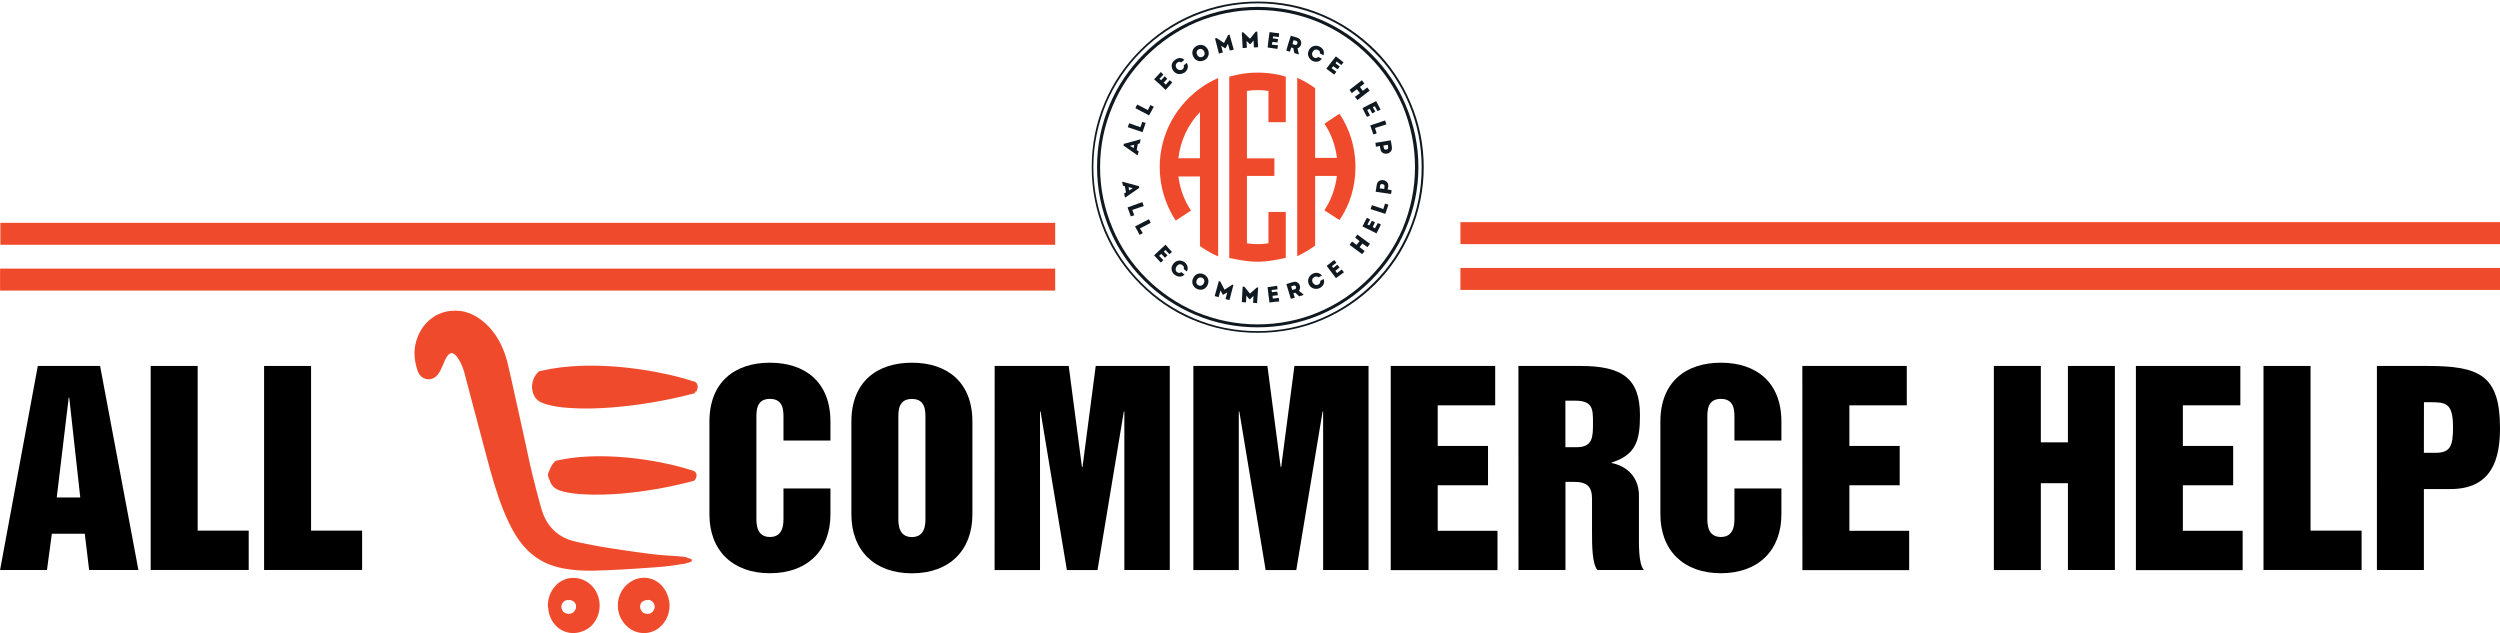 <?xml version="1.0" encoding="utf-8"?>
<!-- Generator: Adobe Illustrator 25.2.0, SVG Export Plug-In . SVG Version: 6.00 Build 0)  -->
<svg version="1.1" id="Layer_1" xmlns="http://www.w3.org/2000/svg" xmlns:xlink="http://www.w3.org/1999/xlink" x="0px" y="0px"
	 viewBox="0 0 3379.5 855.8" style="enable-background:new 0 0 3379.5 855.8;" xml:space="preserve">
<style type="text/css">
	.st0{fill:#EF4A2C;}
	.st1{fill:#101820;}
	.st2{fill-rule:evenodd;clip-rule:evenodd;fill:#101820;}
</style>
<g id="Cart">
	<g>
		<g>
			<path class="st0" d="M935,759.1c-3.6,0.9-7.1,2.2-10.7,2.5c-11.6,1.2-23.1,2.5-34.7,2.9c-27.4,0.9-54.9,1.8-82.3,1.8
				c-19-0.1-38-1.3-56.5-7.4c-22.4-7.5-38.6-23.6-50.3-46.2c-12.4-24-20.4-50.2-27.4-76.7c-11.7-44.2-22.5-88.7-33.7-133.1
				c-2.4-9.4-5.9-18.1-11.3-25.9c-11.1-15.9-27.4-14.8-36.4,2.7c-1.6,3.1-2.9,6.5-4.3,9.8c-1.1,2.6-2.2,5.2-3.5,7.6
				c-3.1,5.4-6.5,5.3-8.3-0.8c-1.9-6.3-3.4-13.3-3.1-19.9c1-21.1,13.6-38.5,31.8-43.4c16.8-4.5,31.8,0.8,45,13.2
				c14.3,13.5,22.3,31.3,27,51.1c10.2,42.6,19.7,85.4,30,127.9c5.2,21.4,11,42.6,17.5,63.5c8.6,28.1,27,43.9,52.3,49.1
				c15.8,3.3,31.7,5.7,47.6,7.6c20.7,2.6,41.5,4.7,62.2,6.5c12.6,1,25.2,0.7,37.8,1.4c3.8,0.2,7.6,2,11.5,3.1
				C935.1,757.3,935,758.2,935,759.1z"/>
			<path class="st0" d="M935,759.1c-3,0.9-6,2.1-9.1,2.8c-1.6,0.3-3.2,0.5-4.7,0.8l-4.7,0.7c-6.3,0.9-12.6,1.8-19,2.5
				c-3.2,0.3-6.4,0.6-9.6,0.8l-9.5,0.7l-19,1.3c-12.7,0.9-25.4,1.5-38.2,2.1c-6.4,0.3-12.7,0.5-19.2,0.6c-6.5,0.1-13,0-19.5-0.4
				c-6.5-0.4-13.1-1.2-19.7-2.4c-3.3-0.6-6.5-1.3-9.8-2.2c-1.6-0.4-3.2-0.9-4.8-1.4c-1.6-0.6-3.3-1.1-4.9-1.7
				c-12.9-4.8-24.5-13.1-33.6-23.1c-4.6-5-8.6-10.4-12.1-16c-0.9-1.4-1.8-2.8-2.6-4.2c-0.8-1.4-1.6-2.9-2.4-4.3l-2.2-4.3l-2.2-4.3
				c-5.6-11.5-10.3-23.4-14.4-35.3c-4.1-11.9-7.7-24-11-35.9l-9.6-35.8c-6.4-23.9-12.7-47.8-19-71.7l-4.7-17.9l-1.2-4.5
				c-0.4-1.5-0.7-2.7-1.1-4c-0.8-2.6-1.7-5.2-2.7-7.6c-1-2.5-2.2-4.8-3.5-7c-0.7-1.1-1.3-2.2-2.1-3.3l-0.5-0.8l-0.5-0.7
				c-0.3-0.5-0.7-0.8-1-1.3c-0.7-0.8-1.4-1.5-2-2c-0.7-0.6-1.3-1-1.9-1.3c-1.2-0.7-2.1-0.8-2.8-0.7c-0.7,0-1.4,0.3-2.5,1
				c-1.1,0.7-2.3,2-3.5,3.7c-1.2,1.7-2.1,3.6-3.2,6.1l-1.8,4.2l-1.9,4.3c-0.6,1.5-1.4,3.2-2.4,5.1c-0.5,0.9-1.1,2-2,3.2l-0.6,0.9
				c-0.2,0.3-0.5,0.7-0.8,1c-0.5,0.6-1.3,1.4-2.1,2.1c-0.5,0.4-1,0.8-1.6,1.2c-0.2,0.2-0.6,0.4-1,0.6c-0.4,0.2-0.7,0.4-1.1,0.6
				c-0.7,0.3-1.8,0.7-2.8,1c-1,0.3-2.3,0.4-3.5,0.4c-1.2,0-2.5-0.2-3.8-0.5c-0.7-0.2-1.2-0.4-1.7-0.6c-0.5-0.2-1-0.5-1.6-0.7
				c-1.8-1-3.2-2.2-4-3.2c-0.2-0.3-0.5-0.5-0.7-0.8L567,506c-0.3-0.4-0.7-1-0.9-1.3c-0.4-0.8-0.9-1.6-1.1-2.3l-0.4-1
				c-0.1-0.3-0.2-0.6-0.3-0.9l-0.3-0.9l-0.2-0.6c-1.9-6.4-3.5-13.4-3.5-21.5l0-1.5l0.1-1.4l0.2-2.8c0.2-1.8,0.5-3.7,0.8-5.5
				c0.8-3.6,1.7-7.3,3.2-10.8c1.3-3.5,3.1-7,5.1-10.3c1.1-1.6,2.1-3.3,3.4-4.8c0.6-0.8,1.2-1.5,1.9-2.3l2-2.2
				c0.7-0.7,1.4-1.4,2.2-2.1c0.8-0.7,1.5-1.4,2.3-2c1.6-1.2,3.2-2.5,4.9-3.6c3.4-2.3,7.2-4,11.1-5.4l3-0.9c1-0.3,1.9-0.5,2.9-0.7
				l1.4-0.3l1.5-0.2c1-0.2,2-0.3,3-0.4c4-0.5,8.2-0.5,12.3,0c4.1,0.4,8.1,1.4,11.9,2.8c3.8,1.4,7.4,3.1,10.7,5.1
				c3.3,2,6.4,4.2,9.2,6.6c0.7,0.6,1.4,1.2,2.1,1.8c0.7,0.6,1.3,1.2,2,1.8c1.3,1.3,2.6,2.5,3.8,3.8l1.8,2l1.7,2.1
				c1.2,1.4,2.2,2.8,3.3,4.2c2,2.9,4,5.8,5.7,8.8c1.8,3,3.3,6.1,4.7,9.2c1.4,3.1,2.7,6.3,3.8,9.4c1.1,3.2,2.1,6.4,3,9.5
				c0.4,1.6,0.9,3.2,1.2,4.8l0.6,2.4l0.5,2.3l4.1,18.1l8,36.1l8,36.1l7.8,36.2c2.7,11.9,5.5,23.8,8.6,35.7
				c1.5,5.9,3.1,11.9,4.7,17.8l2.5,8.9c0.2,0.8,0.4,1.4,0.6,2.1l0.6,2c0.4,1.4,0.9,2.7,1.4,4c2,5.3,4.5,10.3,7.7,14.8
				c3.2,4.5,7,8.6,11.4,12c4.4,3.4,9.3,6.2,14.7,8.3c1.3,0.6,2.7,1,4.1,1.4c1.4,0.5,2.8,0.8,4.2,1.2c1.4,0.4,3,0.7,4.5,1.1l4.6,1
				c12.2,2.7,24.7,4.9,37.1,6.9c12.5,2,25,3.8,37.6,5.6c6.3,0.9,12.6,1.7,18.9,2.5c3.1,0.4,6.3,0.8,9.4,1.1c3.1,0.3,6.3,0.6,9.4,0.8
				l19,1.3l4.8,0.4l2.4,0.2c0.8,0.1,1.6,0.2,2.4,0.4c3.2,0.8,6,2.2,9,3.2l0.1,0l0,0.1L935,759.1z M935,759.1l0-2.8l0.1,0.1
				c-3.1-0.7-6.1-1.8-9.2-2.3c-0.8-0.1-1.5-0.2-2.3-0.2l-2.4,0l-4.8,0c-6.3,0.1-12.7,0.3-19.1,0.4c-3.2,0-6.4,0-9.6-0.1
				c-3.2-0.1-6.4-0.3-9.6-0.4c-6.4-0.3-12.7-0.7-19.1-1.1c-12.7-0.8-25.4-1.8-38.1-3c-12.7-1.2-25.5-2.7-38.2-4.7l-4.8-0.8
				c-1.6-0.3-3.1-0.5-4.8-0.9c-1.7-0.4-3.4-0.7-5-1.1c-1.7-0.5-3.3-0.9-5-1.5c-6.6-2.2-12.9-5.3-18.7-9.3c-5.8-4-10.8-8.9-15.1-14.4
				c-4.2-5.5-7.6-11.4-10.3-17.6c-0.7-1.5-1.4-3.1-1.9-4.7l-0.9-2.4c-0.3-0.8-0.6-1.6-0.8-2.3l-2.9-8.9c-1.9-5.9-3.7-11.9-5.5-17.8
				c-3.6-11.9-7-23.9-10.1-35.9l-9.1-35.9l-8.9-35.9l-8.9-36l-4.4-18l-0.6-2.2l-0.5-2.1c-0.3-1.4-0.8-2.8-1.2-4.1
				c-0.8-2.7-1.7-5.4-2.7-8.1c-4-10.5-9.4-20.2-16.8-27.9c-0.9-1-1.9-1.9-2.8-2.8c-0.5-0.5-1-0.9-1.5-1.3c-0.5-0.4-1-0.9-1.5-1.3
				c-2-1.7-4.1-3.1-6.2-4.3c-2.1-1.3-4.3-2.2-6.4-3c-2.2-0.7-4.4-1.3-6.6-1.5c-2.2-0.2-4.5-0.2-6.7,0.1c-0.6,0-1.1,0.2-1.7,0.3
				l-0.9,0.1l-0.9,0.2c-0.6,0.1-1.2,0.2-1.7,0.4l-1.6,0.5c-2,0.7-4,1.6-5.9,2.9c-1,0.5-1.8,1.3-2.7,2c-0.4,0.3-0.8,0.8-1.3,1.1
				c-0.4,0.4-0.8,0.7-1.2,1.2l-1.2,1.2c-0.4,0.4-0.7,0.9-1.1,1.3c-0.8,0.9-1.3,1.9-2,2.8c-1.2,2-2.3,4.1-3.1,6.4
				c-0.9,2.2-1.5,4.6-2,7c-0.2,1.2-0.4,2.4-0.5,3.6l-0.2,1.8l-0.1,0.9l0,0.8c-0.1,4.3,1,9.5,2.5,14.9l0.1,0.5l0.1,0.2
				c0,0,0,0.1,0,0.2c0,0,0,0,0,0c0,0.1,0-0.1-0.1-0.2c0,0-0.1-0.3-0.2-0.4l-0.4-0.5c-0.4-0.4-1.1-1.1-2.2-1.7
				c-0.3-0.2-0.7-0.4-1-0.5c-0.3-0.1-0.7-0.2-1.1-0.4c-0.9-0.3-1.8-0.3-2.6-0.4c-0.9,0-1.8,0.2-2.4,0.3c-0.7,0.1-1.3,0.4-1.7,0.6
				c-0.2,0.1-0.4,0.2-0.6,0.3c-0.2,0.1-0.4,0.2-0.5,0.3c-0.2,0.1-0.4,0.3-0.6,0.5c-0.2,0.1-0.4,0.4-0.4,0.4c0,0-0.1,0.1-0.1,0.1
				c0,0,0,0,0-0.1c0.1-0.1,0.2-0.4,0.5-0.8c0.4-0.8,1-1.9,1.5-3.3l1.8-4.2l1.8-4.3c1.3-3.1,3.2-6.8,5.5-10.2
				c2.4-3.4,5.5-6.8,9.6-9.6c2.1-1.4,4.4-2.6,7-3.5c2.6-0.9,5.4-1.4,8.2-1.5c5.7-0.2,11.2,1.5,15.4,3.9c2.1,1.2,4,2.6,5.8,4.1
				c1.7,1.5,3.2,3,4.5,4.6c0.6,0.8,1.3,1.6,1.9,2.4l0.9,1.2l0.8,1.1c1,1.5,2,3.1,2.9,4.6c1.8,3.1,3.3,6.4,4.7,9.6
				c1.3,3.3,2.5,6.6,3.4,9.9c0.5,1.6,0.9,3.4,1.3,4.9l1.1,4.5l4.4,18c5.8,24,11.7,47.9,17.4,71.9l8.6,36c2.9,11.9,5.9,23.7,9.5,35.3
				c3.6,11.6,7.5,22.9,12.3,33.9l1.8,4.1l1.9,4c0.6,1.3,1.3,2.6,2,3.9c0.7,1.3,1.4,2.5,2.1,3.8c2.9,5,6.1,9.8,9.8,14.2
				c3.7,4.4,7.8,8.4,12.3,11.8c4.5,3.5,9.5,6.4,14.7,8.7c1.3,0.6,2.7,1.1,4,1.6c1.4,0.5,2.8,1,4.2,1.5c2.8,0.9,5.7,1.7,8.7,2.5
				c5.9,1.4,11.9,2.4,18,3.2c12.2,1.5,24.8,1.7,37.5,2.1c12.7,0.3,25.4,0.4,38.1,0.6l19.1,0.1c6.4,0,12.7,0.1,19,0
				c6.3-0.1,12.7-0.5,19-0.8l4.8-0.3c1.6-0.1,3.2-0.2,4.7-0.3C928.8,760.6,931.9,759.7,935,759.1z"/>
		</g>
		<g>
			<path class="st0" d="M905.2,818.8c-0.5,10.3-4.3,18.2-11.2,24c-12.2,10.3-30,8.3-39.8-4.2c-10-12.7-9.3-30.6,1.6-42.1
				c16.6-17.7,43.9-8.3,48.8,16.8C905,815.1,905.1,817.1,905.2,818.8z M875.2,829.9c8,0,14.1-6.6,14-15.2
				c-0.1-8.3-6.6-15.4-14.1-15.3c-7.3,0.1-14.4,7.8-14.3,15.5C860.9,823.1,867.4,829.9,875.2,829.9z"/>
			<g>
				<path class="st0" d="M905.2,818.8c-0.2,3.9-0.7,7.8-1.9,11.6c-1.2,3.8-2.9,7.5-5.4,10.9c-1.2,1.7-2.6,3.3-4.1,4.8
					c-1.5,1.5-3.2,2.9-5.1,4.2c-3.7,2.5-8.2,4.3-12.9,5.1c-4.8,0.8-9.9,0.5-14.9-1c-4.9-1.5-9.7-4.2-13.5-7.9
					c-0.5-0.5-1-0.9-1.5-1.4l-1.3-1.5l-1.3-1.5l-1.1-1.6l-1.1-1.6l-1-1.7l-1-1.7l-0.8-1.8c-2.1-4.9-3.2-10.2-3.1-15.6
					c0-5.4,1.2-10.7,3.4-15.6c2.2-4.9,5.5-9.3,9.4-12.7c3.9-3.4,8.5-6.1,13.5-7.5c2.5-0.8,5.1-1.2,7.6-1.3c2.5-0.1,5,0.1,7.4,0.5
					c4.8,0.9,9.2,2.9,12.8,5.5c3.7,2.6,6.6,5.8,8.9,9.3c1.1,1.8,2.2,3.5,3,5.4c0.2,0.5,0.4,0.9,0.6,1.4l0.6,1.4l0.5,1.4
					c0.2,0.5,0.3,0.9,0.5,1.4c0.6,1.9,1,3.8,1.3,5.8C905.1,814.9,905.1,816.9,905.2,818.8z M905.2,818.8c-0.1-7.8-3.7-15.6-9.4-20.5
					c-1.4-1.2-3-2.2-4.6-3.1c-1.6-0.9-3.3-1.4-5-1.9c-3.4-0.8-6.8-0.8-9.9,0c-0.8,0.2-1.5,0.5-2.2,0.7c-0.7,0.3-1.4,0.6-2,0.9
					c-1.3,0.7-2.5,1.5-3.5,2.4c-0.6,0.4-1,0.9-1.5,1.4c-0.5,0.5-0.9,1-1.4,1.6c-0.9,1-1.7,2.2-2.4,3.4c-2.8,4.6-4,9.5-4.1,14.4
					c-0.1,4.9,1.1,10,3.8,14.7c1.2,2.3,2.9,4.4,5,6.3c2.1,1.8,4.8,3.4,7.9,4.2c3.1,0.9,6.5,1,9.9,0.3c3.4-0.7,6.8-2.3,9.8-4.6
					c3-2.3,5.4-5.4,7-9C904.2,826.7,905,822.7,905.2,818.8z"/>
				<path class="st0" d="M875.2,829.9c1.9,0,3.8-0.5,5.4-1.6c1.6-1,2.8-2.5,3.6-4.1c0.7-1.6,0.9-3.4,0.7-5.1
					c-0.2-1.6-0.8-3.2-1.7-4.4c-1.7-2.4-4.2-3.5-5.8-3.7c-0.8-0.1-1.5-0.1-1.9,0.1c-0.4,0.1-0.4,0.3-0.3,0.3c0.3,0,0.2-0.2-0.3-0.2
					c-0.5-0.1-1.3,0-2.2,0.2c-1.8,0.5-4.3,1.4-5.9,3.4c-0.8,1.2-1.4,2.7-1.5,4.4c-0.1,1.7,0.1,3.4,0.9,5.1c0.8,1.6,2,3.1,3.6,4.1
					C871.4,829.3,873.3,829.9,875.2,829.9z M875.2,829.9c-3.8,0-7.7-1.1-11.4-3.5c-1.8-1.2-3.6-2.7-5.2-4.6
					c-1.6-1.9-2.9-4.2-3.8-6.9c-0.9-2.9-1.1-6-0.6-9c0.4-3,1.5-5.9,3.2-8.6c1.7-2.6,3.9-5,6.9-6.8c2.9-1.8,6.6-3.1,10.7-3.2
					c3.9-0.1,7.7,1.1,10.8,2.9c3.1,1.8,5.5,4.3,7.2,7c3.4,5.5,3.9,12,2.3,17.3c-0.8,2.6-2,4.9-3.5,6.9c-1.5,2-3.2,3.6-5,4.9
					C883,828.9,879,829.9,875.2,829.9z"/>
			</g>
		</g>
		<g>
			<path class="st0" d="M740.5,818.4c0.4-10.5,4.4-18.4,11.4-24.3c11.6-9.9,28.7-8.4,39,3.2c11.4,12.8,10,34.4-2.8,45.1
				c-16.2,13.5-38.5,6.9-45.5-13.5C741.5,825.6,741.2,821.9,740.5,818.4z M768.8,829.9c7.7,0,14.3-7,14.3-15.2c0-8-7-15.4-14.4-15.4
				c-7.6,0.1-14.1,7.2-14.2,15.4C754.5,823,760.9,829.8,768.8,829.9z"/>
			<g>
				<path class="st0" d="M740.5,818.4c0.2-3.9,0.7-7.8,1.9-11.6c1.1-3.8,2.9-7.5,5.3-10.9c1.2-1.7,2.5-3.3,4-4.9
					c0.7-0.8,1.6-1.5,2.4-2.2c0.8-0.8,1.7-1.4,2.7-2c3.7-2.5,8.1-4.4,12.9-5.2c4.8-0.8,9.9-0.5,14.8,0.9c4.9,1.4,9.6,4,13.6,7.5
					c4,3.5,7.2,8.1,9.3,13c2.1,4.9,3.2,10.2,3.2,15.5c0,5.3-1,10.6-3.1,15.5c-2.1,4.9-5.2,9.5-9.3,13.1c-1,0.9-2.1,1.7-3.2,2.5
					c-0.5,0.4-1.1,0.7-1.7,1l-1.7,0.9l-1.7,0.9l-1.8,0.7l-1.8,0.7l-0.9,0.3l-0.9,0.3c-4.9,1.5-10.1,1.7-14.9,1
					c-4.8-0.8-9.2-2.6-13-5.2c-3.8-2.5-6.7-5.8-9.1-9.2l-0.9-1.3l-0.7-1.4l-0.7-1.3l-0.4-0.7l-0.3-0.7c-0.4-0.9-0.8-1.9-1.2-2.8
					l-0.9-2.9C741.3,826.2,741.3,822.2,740.5,818.4z M740.5,818.4c0.8,3.8,1.1,7.8,2.9,11.3c0.4,0.9,0.8,1.7,1.3,2.6
					c0.5,0.8,1.1,1.6,1.6,2.4l0.4,0.6l0.5,0.5l1,1.1l1,1l1.1,0.9c2.8,2.4,6.2,4.1,9.6,4.8c3.4,0.7,6.8,0.5,9.8-0.3
					c3-0.9,5.7-2.3,7.9-4.2l0.4-0.3l0.4-0.4l0.8-0.8c0.3-0.2,0.5-0.5,0.8-0.7l0.7-0.8c0.2-0.3,0.5-0.6,0.7-0.8
					c0.2-0.3,0.5-0.5,0.6-0.8c0.3-0.6,0.7-1,1-1.6c2.5-4.2,3.6-9.3,3.7-14.5c0-2.6-0.3-5.1-0.9-7.5c-0.6-2.4-1.5-4.7-2.8-7
					c-1.4-2.3-3.1-4.4-5.3-6.3c-2.2-1.8-4.9-3.3-8-4.2c-3.1-0.9-6.5-1-9.9-0.3c-3.4,0.8-6.8,2.4-9.7,4.8c-2.9,2.4-5.3,5.5-6.9,9
					C741.5,810.6,740.7,814.5,740.5,818.4z"/>
				<path class="st0" d="M768.8,829.9c1.9,0,3.8-0.6,5.4-1.6c1.6-1,2.8-2.5,3.6-4.1c0.8-1.6,1.1-3.4,0.9-5.1
					c-0.1-1.7-0.7-3.2-1.6-4.3c-1.7-2.2-4.1-3.2-5.9-3.6c-0.9-0.2-1.7-0.2-2.1-0.1c-0.4,0.1-0.5,0.3-0.3,0.3c0,0-0.1-0.1-0.5-0.2
					c-0.4-0.1-1-0.2-1.9,0c-1.7,0.3-4.1,1.3-5.8,3.7c-0.8,1.2-1.5,2.7-1.7,4.3c-0.2,1.6,0.1,3.4,0.8,5.1c0.8,1.6,2,3.1,3.6,4.1
					C765,829.3,766.9,829.8,768.8,829.9z M768.8,829.9c-3.8,0-7.7-1.1-11.4-3.5c-1.8-1.2-3.6-2.8-5.2-4.7c-1.5-2-2.8-4.3-3.6-7
					c-1.6-5.3-1.1-11.9,2.4-17.4c1.7-2.7,4.1-5.2,7.2-7c3.1-1.8,6.8-2.9,10.6-2.9c4.1,0,7.8,1.2,10.8,3c3,1.8,5.3,4.2,7,6.9
					c3.4,5.3,4.2,11.8,2.5,17.4c-0.8,2.7-2.2,5-3.7,7c-1.6,1.9-3.4,3.5-5.2,4.7C776.6,828.7,772.7,829.9,768.8,829.9z"/>
			</g>
		</g>
	</g>
	<g>
		<path class="st0" d="M938.4,636.9c0,0-115.3-19.9-194.1-2.8c0,0-6.8,6.5-1.5,14c5.3,7.5,64.8,16.6,194.8,0
			C937.6,648.1,944.3,642.1,938.4,636.9z"/>
		<path class="st0" d="M939.5,638.2c-0.4-0.8-1.3-1.3-2.1-1.3c-15-0.2-29.9-0.5-44.8-0.6c-15.3-0.1-30.5-0.1-45.7,0.3
			c-7.6,0.3-15.1,0.4-22.7,0.9l-5.7,0.3l-2.8,0.1l-2.8,0.2c-3.7,0.3-7.5,0.6-11.2,0.9c-3.7,0.3-7.4,0.8-11.2,1.2l-2.8,0.3
			c-0.9,0.1-1.9,0.2-2.8,0.3l-5.5,0.8l-5.5,0.8l-2.8,0.4l-2.7,0.6c-3.6,0.8-7.2,1.5-10.9,2.2l4.7-2.7l0.2-0.3l0,0c0,0,0,0-0.1,0.1
			c0,0.1-0.1,0.2-0.1,0.2c0,0.1,0,0,0.1-0.3c0.1-0.3,0.1-0.9,0-1.4c0-0.1,0-0.2-0.1-0.3c0-0.1-0.1-0.2-0.1-0.3
			c0-0.1-0.1-0.2-0.1-0.2c0,0,0,0,0,0l0,0l-0.2-0.3c-0.1-0.2-0.3-0.4-0.5-0.6c-0.1-0.1-0.2-0.2-0.3-0.3l-0.1-0.1c0,0,0,0,0,0
			c0,0-0.1-0.1-0.1-0.1c0,0-0.1-0.1-0.1-0.1c0,0-0.1-0.1-0.1,0c0.1,0,0.1,0.1,0.2,0.1l0.1,0.1c0,0,0.1,0.1,0.2,0.1
			c0.3,0.1,0.5,0.2,0.8,0.4l1,0.4c0.4,0.1,0.8,0.3,1.2,0.4c0.8,0.3,1.7,0.5,2.5,0.7c3.5,0.9,7.4,1.6,11.3,2.1
			c3.9,0.6,7.9,1.1,11.9,1.4c16,1.5,32.3,2,48.7,2.2c16.4,0.2,32.8,0.1,49.3-0.1c16.5-0.2,33.1-0.4,49.7-0.5l0.3,0l-0.1,0
			c-0.3,0-0.6,0.1-0.8,0.3c0,0,0,0,0,0l0.1-0.1l0.2-0.2c0.2-0.2,0.3-0.3,0.5-0.5c0.3-0.3,0.6-0.7,0.9-1c0.5-0.7,1-1.6,1.3-2.4
			c0.3-0.9,0.3-1.9,0-2.9C940,639.1,939.7,638.7,939.5,638.2C939.5,638.2,939.5,638.2,939.5,638.2z M938.2,636.8
			c0.3,0.1,0.5,0.2,0.8,0.4c0.3,0.2,0.6,0.5,0.8,0.7c0.3,0.4,0.7,0.8,1,1.3c0.6,1,0.9,2.3,0.8,3.6c-0.1,1.3-0.4,2.5-0.9,3.6
			c-0.2,0.6-0.5,1.1-0.8,1.6c-0.1,0.3-0.3,0.5-0.5,0.7l-0.3,0.4l-0.1,0.2c0,0,0,0-0.1,0.1c-0.3,0.3-0.7,0.4-1,0.5l0.2,0
			c-16.2,4.4-32.6,8-49.1,10.9c-8.2,1.4-16.5,2.7-24.8,3.8c-8.3,1.1-16.6,1.9-25,2.7c-16.7,1.3-33.5,1.9-50.5,0.9
			c-4.3-0.2-8.5-0.6-12.9-1.1c-4.3-0.6-8.7-1.2-13.2-2.3c-1.2-0.3-2.3-0.6-3.5-1c-0.6-0.2-1.2-0.4-1.8-0.6l-1.9-0.7
			c-0.6-0.2-1.4-0.6-2.1-0.9c-0.2-0.1-0.3-0.1-0.5-0.3l-0.6-0.3l-1.2-0.7c-0.2-0.1-0.5-0.3-0.7-0.5l-0.8-0.6l-0.8-0.6l-0.2-0.2
			l-0.3-0.3l-0.6-0.6c-0.4-0.4-0.7-0.8-1-1.2c-0.2-0.2-0.4-0.5-0.5-0.6l-0.2-0.4c-0.3-0.5-0.6-1-0.9-1.5c-0.6-0.9-1.1-2.2-1.5-3.4
			c-0.2-0.6-0.4-1.3-0.6-2c-0.2-0.7-0.4-1.3-0.5-2.1c-0.5-2.9-0.4-5.9,0.1-8.6c0.5-2.7,1.4-5,2.5-7c0.5-1,1.1-1.9,1.7-2.8
			c0.3-0.4,0.6-0.9,1-1.3l0.5-0.6l0.3-0.4l0.2-0.2l0.3-0.3l1.5-1.6c0.4-0.4,0.8-0.6,1.3-0.7l1.9-0.4c3.9-0.7,7.9-1.5,11.8-2.2
			l2.9-0.5l2.9-0.4l5.9-0.7l5.9-0.7c2-0.2,3.9-0.3,5.9-0.4c3.9-0.2,7.8-0.5,11.7-0.6c15.6-0.4,31.2,0.2,46.7,1.6
			c15.5,1.5,30.8,3.7,46,6.7c3.8,0.8,7.6,1.5,11.4,2.4l5.7,1.3c1.9,0.4,3.8,0.9,5.7,1.4C923.6,632.2,930.9,634.3,938.2,636.8z"/>
	</g>
	<g>
		<path class="st0" d="M939.9,516.3c0,0-122.5-23.9-206.4-3.3c0,0-7.3,7.8-1.6,16.8s68.9,19.9,207.1,0
			C939,529.7,946.1,522.5,939.9,516.3z"/>
		<path class="st0" d="M939.9,516.3c-17.4-0.8-34.7-1.5-51.9-1.9c-17.2-0.5-34.4-0.6-51.5-0.4c-17.1,0.3-34.1,1-51,2.6
			c-8.4,0.8-16.8,1.8-25.1,3.1c-8.3,1.3-16.5,3-24.6,4.9l5-3l0.2-0.2l0,0c0,0,0,0,0,0.1c0,0.1-0.1,0.1-0.1,0.2
			c-0.1,0.2-0.2,0.3-0.3,0.5c-0.2,0.3-0.2,0.5-0.2,0.6c0,0,0,0,0,0c0,0,0,0,0-0.1c0,0,0,0,0-0.1c0,0,0-0.1,0-0.1c0,0,0,0,0,0
			c0,0,0,0,0,0c0,0,0,0,0,0c0,0,0.1,0.1,0.1,0.3c0,0,0,0.1,0,0.1c0,0,0,0,0,0l-0.1-0.1l-0.1-0.2c-0.1-0.1-0.2-0.2-0.3-0.4l-0.2-0.3
			c-0.1-0.1-0.1-0.1-0.2-0.2l-0.3-0.2c-0.3-0.2-0.2-0.1-0.1-0.1l0.3,0.2l0.4,0.2c1.3,0.6,3.1,1.3,5.1,1.9c3.9,1.1,8.3,2,12.7,2.7
			c4.4,0.7,8.9,1.3,13.4,1.8c18.1,1.8,36.7,2.4,55.3,2.4c18.6,0.1,37.3-0.2,56-0.8l56.4-1.7l-0.9,3c-0.2-0.2-0.4-0.7-0.4-1.3
			c0-0.7,0.3-1.1,0.5-1.3l0.1-0.1l0.1-0.1l0.3-0.3c0.2-0.2,0.4-0.4,0.6-0.6c0.4-0.4,0.7-0.8,1-1.3c0.6-0.9,1.1-1.9,1.4-3
			c0.3-1.1,0.3-2.3,0-3.4c-0.1-0.3-0.1-0.6-0.3-0.9l-0.4-0.8C940.6,517.3,940.2,516.8,939.9,516.3z M939.9,516.3
			c0.9,0.8,1.9,1.7,2.4,2.9c0.6,1.2,0.9,2.7,0.8,4.1c-0.1,1.5-0.5,2.9-1,4.2c-0.3,0.7-0.6,1.3-0.9,1.9c-0.2,0.3-0.4,0.6-0.5,0.9
			l-0.3,0.4l-0.2,0.2l-0.1,0.1c0.2-0.2,0.5-0.6,0.4-1.2c0-0.6-0.3-1.1-0.5-1.2l-0.9,3c-18.4,4.9-37,8.9-55.7,12.1
			c-18.7,3.2-37.5,5.6-56.5,7.1c-4.7,0.3-9.5,0.6-14.2,0.9c-4.8,0.2-9.5,0.4-14.3,0.5c-9.6,0.1-19.2,0-28.8-0.7
			c-4.8-0.3-9.7-0.8-14.6-1.5c-4.9-0.7-9.9-1.6-15-3c-2.6-0.8-5.3-1.6-8.3-3l-1.2-0.6l-1.3-0.7c-0.9-0.6-1.8-1.2-3-2.3l-0.4-0.4
			c-0.2-0.1-0.3-0.3-0.5-0.5l-0.5-0.5c-0.2-0.2-0.3-0.4-0.5-0.6c-0.2-0.2-0.4-0.5-0.6-0.7l-0.3-0.4l-0.1-0.2l-0.1-0.1l-0.4-0.8
			c-0.6-1-1.1-2-1.6-3.2c-0.2-0.6-0.5-1.2-0.7-1.8c-0.2-0.6-0.4-1.3-0.5-1.9c-0.2-0.7-0.3-1.3-0.4-2c-0.1-0.7-0.2-1.4-0.3-2.1
			c-0.1-0.7-0.1-1.4-0.1-2.1c0-0.7,0-1.4,0-2.1c0.1-1.3,0.3-2.7,0.6-3.9c0.5-2.5,1.4-4.8,2.4-6.8c0.5-1,1.1-1.9,1.7-2.9
			c0.3-0.5,0.6-0.9,1-1.4l0.5-0.7l0.3-0.4l0.2-0.2l0.3-0.3l2.1-2.3l3-0.7c17.7-4.2,35.4-6.1,53.1-6.8l6.6-0.2c2.2,0,4.4,0,6.6,0
			c2.2,0,4.4,0,6.6,0c2.2,0,4.4,0.1,6.6,0.1c4.4,0.1,8.8,0.3,13.1,0.6c2.2,0.1,4.4,0.3,6.6,0.4c2.2,0.2,4.4,0.3,6.5,0.5
			c17.4,1.6,34.8,4,51.9,7.3c4.3,0.8,8.6,1.7,12.9,2.7l6.4,1.4l6.4,1.6C923,511.1,931.5,513.4,939.9,516.3z"/>
	</g>
</g>
<g>
	<path d="M51.1,494.7h84.2l51.8,275.8h-66.6l-5.9-49H70.1l-6.6,49H0.1L51.1,494.7z M76.7,672.5h31.8l-14.9-135h-0.7L76.7,672.5z"/>
	<path d="M203.7,494.7h63.5v222.6h69v53.2H203.7V494.7z"/>
	<path d="M357,494.7h63.5v222.6h69v53.2H357V494.7z"/>
	<path d="M959,570c0-53.8,34.5-79.7,81.8-79.7s81.8,25.9,81.8,79.7v25.5h-63.5v-31.1c0-9.3,0-25.2-18.3-25.2s-18.3,15.9-18.3,25.2
		v136.3c0,7.2,0,25.2,18.3,25.2c18.3,0,18.3-18,18.3-25.2v-40.4h63.5v34.9c0,49-31.4,79.7-81.8,79.7S959,744.3,959,695.3L959,570
		L959,570z"/>
	<path d="M1150.9,570c0-53.8,34.5-79.7,81.8-79.7c47.3,0,81.8,25.9,81.8,79.7v125.3c0,49-31.4,79.7-81.8,79.7s-81.8-30.7-81.8-79.7
		L1150.9,570L1150.9,570z M1214.4,700.8c0,7.2,0,25.2,18.3,25.2c18.3,0,18.3-18,18.3-25.2V564.5c0-9.3,0-25.2-18.3-25.2
		c-18.3,0-18.3,15.9-18.3,25.2V700.8z"/>
	<path d="M1344.6,494.7h100.1l17.9,136.7h0.7l17.9-136.7h100.1v275.8h-61.4V556.2h-0.7l-35.6,214.4h-41.4l-35.6-214.4h-0.7v214.4
		h-61.4L1344.6,494.7L1344.6,494.7z"/>
	<path d="M1613.2,494.7h100.1l17.9,136.7h0.7l17.9-136.7H1850v275.8h-61.4V556.2h-0.7l-35.6,214.4h-41.4l-35.6-214.4h-0.7v214.4
		h-61.4L1613.2,494.7L1613.2,494.7z"/>
	<path d="M1880,494.7h141.2v53.2h-77.7v54.9h68v53.2h-68v61.5h80.8v53.2H1880L1880,494.7L1880,494.7z"/>
	<path d="M2052.6,494.7h83.9c56.6,0,80.4,16.9,80.4,66.6c0,32.5-4.5,53.5-38.3,63.9v0.7c22.4,4.5,36.9,20.7,36.9,43.8v48.7
		c0,18.3-0.7,43.2,6.6,52.1h-62.8c-7.2-9-7.2-33.8-7.2-52.1v-44.2c0-15.9-6.2-22.8-24.2-22.8h-11.7v119.1h-63.5L2052.6,494.7
		L2052.6,494.7z M2116.1,604.5h15.5c21.8,0,21.8-14.5,21.8-32.5c0-19.3,0-30.4-24.9-30.4h-12.4V604.5z"/>
	<path d="M2244.5,570c0-53.8,34.5-79.7,81.8-79.7s81.8,25.9,81.8,79.7v25.5h-63.5v-31.1c0-9.3,0-25.2-18.3-25.2
		c-18.3,0-18.3,15.9-18.3,25.2v136.3c0,7.2,0,25.2,18.3,25.2c18.3,0,18.3-18,18.3-25.2v-40.4h63.5v34.9c0,49-31.4,79.7-81.8,79.7
		c-50.4,0-81.8-30.7-81.8-79.7V570z"/>
	<path d="M2436.4,494.7h141.2v53.2H2500v54.9h68v53.2h-68v61.5h80.8v53.2h-144.3L2436.4,494.7L2436.4,494.7z"/>
	<path d="M2695.3,494.7h63.5v103.2h36.6V494.7h63.5v275.8h-63.5V653.2h-36.6v117.4h-63.5V494.7z"/>
	<path d="M2887.3,494.7h141.2v53.2h-77.7v54.9h68v53.2h-68v61.5h80.8v53.2h-144.3L2887.3,494.7L2887.3,494.7z"/>
	<path d="M3059.9,494.7h63.5v222.6h69v53.2h-132.6V494.7z"/>
	<path d="M3213.1,494.7h68c69.7,0,98.4,11.7,98.4,83.9c0,40.4-10,82.5-67,82.5h-35.9v109.4h-63.5L3213.1,494.7L3213.1,494.7z
		 M3276.6,612.1h15.9c20.4,0,23.5-10,23.5-34.9c0-33.5-10.7-33.5-32.1-33.5h-7.2L3276.6,612.1L3276.6,612.1z"/>
</g>
<g id="Ecom_Logo">
	<path class="st0" d="M1832.3,225.6c0-0.8,0-1.9,0-3v-0.4c-0.8-24.6-7.9-48-21.6-68.5l-20.4,13.6c9.5,13.6,14.8,29.5,17,46.1h-29.5
		v-94.2c-7.6-5.7-15.9-10.2-24.2-14v113.4v127.8c8.3-4.2,16.6-8.7,24.2-14.4v-94.2h29.5c-2.3,16.6-7.6,32.5-17,46.5l20.4,13.2
		C1825.1,276.7,1832.3,251.7,1832.3,225.6z M1700.3,353.8c9.4,0,19.3-1.5,29.1-3.4l8.7-1.9v-62h-23.4v42.4c-9.8,1.5-19.6,1.5-29.1,0
		v-91.1h37.1v-23.8h-37.1v-91.1c9.5-1.5,19.3-1.5,29.1,0v42.3h23.4v-61.6l-8.7-2.3c-19.3-4.2-39.3-4.2-58.2,0l-9.5,2.3v245.1
		l9.5,1.9C1680.3,352.3,1690.1,353.8,1700.3,353.8z M1622.1,151.5v62.4H1593C1595.6,190.4,1605.8,168.5,1622.1,151.5z M1610,284.6
		c-9.4-14-15.1-29.9-17-46.1h29.1v94.2c7.6,5.3,15.9,10.2,24.6,14V105.4c-4.9,2.3-9.5,4.5-14,7.2l-4.9,3
		c-37.4,24.6-60.1,65.4-60.1,110.4c0,25.7,7.6,50.7,21.6,72.2L1610,284.6z"/>
	<path class="st1" d="M1533.2,195.7l-0.8,4.5l-4.9-3L1533.2,195.7z M1540.8,193.8l1.1-5.3h-0.8l-21.9,6l-0.4,2.3l18.5,12.9h0.8
		l1.1-5.3l-2.6-1.5l1.5-8.3L1540.8,193.8z"/>
	<path class="st1" d="M1526.4,166.6c-0.8,1.9-1.1,3.4-1.9,5.3l20,6.8c1.5-4.1,2.6-8.3,4.2-12.5c-1.5-0.4-2.6-0.8-4.5-1.5l-2.6,7.2
		C1533.2,168.9,1536.6,170.4,1526.4,166.6z"/>
	<path class="st1" d="M1537.4,141.3c-0.8,1.5-1.9,3-2.6,4.9l18.5,9.8c2.3-3.8,4.2-7.9,6.4-11.7c-1.9-0.8-3.1-1.5-4.6-2.3l-3.4,6.8
		C1543.8,144.7,1546.8,146.2,1537.4,141.3z"/>
	<path class="st1" d="M1569.2,97.4c-3.4,3.8-5.7,6.1-9.1,9.8c5.3,4.5,10.6,9.4,15.5,14.4c3.4-3.8,6-6.4,9.1-10.2
		c-1.1-0.8-2.3-1.9-3.4-3c-2.3,2.3-3.4,3.8-5.3,6c-1.1-1.1-1.9-1.9-3-2.6l4.9-5.3c-1.1-1.1-2.3-2.3-3.4-3.4l-4.9,5.3l-2.3-1.9
		c2.3-2.3,3.4-3.4,5.3-5.7C1571.4,99.7,1570.3,98.5,1569.2,97.4z"/>
	<path class="st1" d="M1586.2,95.9c4.5,5.7,10.9,4.9,15.5,1.9c3.4-3,5.7-7.6,2.6-12.8c-1.5,1.1-2.6,2.3-4.2,3.4
		c0.8,1.9,0,4.2-1.5,5.3c-2.6,1.9-6,1.1-7.9-1.1c-1.9-3-1.9-6,0.8-7.9c1.5-1.5,3.4-1.5,5.3-0.4c1.5-1.1,3-2.3,4.2-3.4
		c-3.8-3.8-9.1-2.7-12.5,0C1583.9,83.8,1582,90.2,1586.2,95.9z"/>
	<path class="st1" d="M1618.3,74c-3.4-6.8,6-11.3,9.4-4.5C1631.2,76.2,1621.7,80.8,1618.3,74z M1632.7,66.8
		c-6.8-12.9-26.1-3.4-19.6,9.8C1619.8,89.5,1639.1,80,1632.7,66.8z"/>
	<path class="st1" d="M1654.6,58.1l-10.2-6.8l-1.9,0.8l5.3,20.4c1.9-0.8,3.4-1.1,5.3-1.5l-2.3-9.1l5.3,3.4l0.8-0.4l3-5.7l2.6,9.1
		c1.5-0.4,3.4-0.8,5.3-1.1l-5.7-20.4l-1.9,0.4L1654.6,58.1z"/>
	<path class="st1" d="M1689.7,52.4l-9.1-8.7h-1.9l1.1,21.2c1.9,0,3.8,0,5.7-0.4l-0.4-9.1l4.5,4.2h0.8l4.2-4.9l0.4,9.5
		c1.9,0,3.8-0.4,5.7-0.4l-1.1-21.2l-2.3,0.4L1689.7,52.4z"/>
	<path class="st1" d="M1729.1,44.9c-4.9-0.4-8.3-0.8-12.9-1.5c-1.1,7.2-1.9,14-2.6,20.8c4.9,0.8,8.3,1.1,13.2,1.9
		c0.4-1.5,0.4-3.4,0.8-4.9c-3.4-0.4-4.9-0.4-8.3-0.8c0.4-1.5,0.4-2.7,0.8-3.8l6.8,0.8c0.4-1.5,0.4-3,0.8-4.5l-7.2-1.1l0.4-2.6
		c3,0.4,4.5,0.4,7.9,0.8C1728.7,48.3,1729.1,46.8,1729.1,44.9z"/>
	<path class="st1" d="M1750.6,60.7l-3.4-1.1c0.4-1.9,0.8-3.4,1.5-5.3c1.1,0.4,2.3,0.8,3.8,1.1C1755.2,56.6,1753.7,61.5,1750.6,60.7z
		 M1754,65.3c6-1.9,7.6-11.7-0.4-14.4c-3-0.8-5.7-1.9-8.7-2.6c-2.3,6.8-4.2,13.6-6.1,20c1.5,0.8,3.4,1.1,4.9,1.5l1.9-5.7l2.6,0.8
		l1.5,6.8l6,1.9v-0.8L1754,65.3z"/>
	<path class="st1" d="M1769.5,67.5c-3.4,6.4,0,12.1,4.6,14.8c4.2,1.9,9.4,1.9,12.8-3c-1.5-0.8-3-1.5-4.9-2.3
		c-1.5,1.5-3.4,1.9-5.7,0.8c-2.6-1.5-3.4-4.9-1.9-7.6c1.5-3,4.5-4.2,7.2-2.6c2.3,0.8,3,2.6,2.6,4.5c1.9,1.1,3.4,1.9,4.9,2.6
		c1.9-5.3-1.1-9.8-5.3-11.7C1779.3,60.7,1772.9,61.5,1769.5,67.5h0.4H1769.5z"/>
	<path class="st1" d="M1816,84.2c-3.8-3-6.4-5.3-10.2-8c-4.2,5.3-8.7,11-12.9,16.6c3.8,3,6.8,5.3,10.6,8c1.1-1.1,1.9-2.3,3-3.8
		c-2.6-1.9-4.2-3-6.4-4.9c0.8-0.8,1.5-1.9,2.3-2.6l5.7,4.2c1.1-1.1,1.9-2.6,3-3.8l-5.7-4.2l1.5-2.6c2.6,1.9,3.8,3,6.4,4.9
		c0.8-1.5,1.9-2.6,3-3.8H1816z"/>
	<path class="st1" d="M1851.6,122.4c-1.1-1.5-2.3-2.6-3.4-4.2l-6,4.6l-3.8-5.3l6-4.5c-1.1-1.5-2.3-3-3.4-4.5l-16.6,12.9
		c0.8,1.5,1.9,3,3,4.5l6.8-5.3l4.2,5.3l-6.8,4.9c1.1,1.5,2.3,3,3.4,4.5L1851.6,122.4z"/>
	<path class="st1" d="M1866.3,148.1c-2.3-4.1-3.8-7.2-6-11.4c-6,3-12.5,6.1-18.5,9.5c1.9,4.1,3.8,7.6,6,11.7
		c1.5-0.4,2.7-1.1,4.2-1.9c-1.5-3-2.3-4.5-3.8-7.2c1.1-0.8,2.3-1.1,3.4-1.9l3.4,6.4c1.5-0.8,2.6-1.5,4.2-2.3l-3.4-6l2.6-1.5
		c1.5,2.6,2.3,4.1,3.8,6.8C1863.7,149.6,1864.8,148.9,1866.3,148.1z"/>
	<path class="st1" d="M1874.2,168.1c-0.8-1.9-1.1-3.4-1.9-5.3l-20,6.8c1.5,3.8,2.6,7.9,4.2,12.1c1.9-0.4,3-0.8,4.5-1.5l-2.3-7.2
		C1867.4,170.4,1863.7,171.5,1874.2,168.1z"/>
	<path class="st1" d="M1870.8,200.6l-0.8-3.8c1.9-0.4,4.2-0.8,6.1-1.1c0,1.1,0.4,2.6,0.4,3.8
		C1877.3,202.6,1871.2,203.3,1870.8,200.6z M1859.9,198.4l5.3-1.1l0.8,4.2c1.5,9.8,17,7.6,15.5-2.7c-0.4-3-0.8-6-1.5-9.1
		c-6.8,1.1-13.6,2.3-20.8,3.4C1859.5,194.6,1859.9,196.5,1859.9,198.4z"/>
	<path class="st1" d="M1526.4,257.4l-0.8-4.5l5.7,1.5L1526.4,257.4z M1519.6,261.5l1.1,5.3h0.8L1540,254l-0.4-2.3l-21.9-6l-0.8,0.4
		l1.1,4.9l2.6,0.8l1.5,8.3L1519.6,261.5z"/>
	<path class="st1" d="M1546.1,278.5c-0.8-1.9-1.1-3.4-1.9-5.3l-20,7.2c1.5,3.8,3,8.3,4.5,12.1c1.5-0.4,2.6-0.8,4.6-1.5l-2.7-7.2
		C1539.3,280.8,1535.5,282,1546.1,278.5z"/>
	<path class="st1" d="M1555.5,301.2c-0.8-1.9-1.5-3.4-2.3-4.9l-18.9,9.8c2.3,3.8,4.2,7.5,6,11.3c1.9-0.8,3-1.1,4.5-2.3l-3.8-6.4
		C1549.1,304.7,1546.1,306.2,1555.5,301.2z"/>
	<path class="st1" d="M1584.3,340.6c-3.4-3.8-5.7-6-8.7-9.8c-5.3,4.9-10.6,9.4-15.5,14.4c3,3.4,5.7,6,9.1,9.8
		c1.1-1.1,2.3-2.3,3.4-3.4c-2.3-2.3-3.4-3.4-5.7-5.7c1.1-1.1,1.9-1.9,3-2.7l4.9,5.3c1.1-1.1,2.3-2.3,3.4-3.4l-4.9-4.9l2.3-2.3
		c1.9,2.3,3,3.4,5.3,5.7C1582,342.5,1583.1,341.7,1584.3,340.6z"/>
	<path class="st1" d="M1586.2,356.5c-4.6,5.7-2.3,12.1,1.9,15.1c3.8,2.6,8.7,3.8,13.2-0.4c-1.5-1.1-3-2.3-4.5-3.4
		c-1.5,1.5-3.8,1.5-5.7,0c-2.6-1.9-2.3-5.3-0.4-8c1.9-2.6,4.9-3.4,7.6-1.5c1.9,1.5,2.6,3.4,1.9,5.3c1.5,1.2,2.6,2.3,4.2,3.4
		c2.6-4.9,0.4-9.8-3-12.5C1597.1,351.5,1590.7,350.8,1586.2,356.5z"/>
	<path class="st1" d="M1617.9,378.4c3.4-6.8,12.8-2.3,9.4,4.5C1624,389.7,1614.5,385.2,1617.9,378.4z M1632.3,385.6
		c6.4-13.2-12.8-22.7-19.3-9.8C1606.6,389,1625.9,398.4,1632.3,385.6z"/>
	<path class="st1" d="M1655.3,391.6l-5.7-11l-1.9-0.8l-5.7,20.4c1.9,0.4,3.8,1.1,5.3,1.5l2.6-9.1l3,5.7h0.8l5.3-3l-2.3,9.1
		c1.9,0.4,3.4,0.8,5.3,1.2l5.3-20.4l-1.5-0.4L1655.3,391.6z"/>
	<path class="st1" d="M1689.7,396.9l-7.6-9.4h-2.3l-1.1,20.8c1.9,0.4,3.8,0.4,5.7,0.4l0.4-9.1l4.2,4.9h0.8l4.6-4.5l-0.4,9.5
		c1.9,0,3.8,0,5.3,0.4l1.5-21.2h-1.9L1689.7,396.9z"/>
	<path class="st1" d="M1726.4,386.3c-4.9,0.8-7.9,1.1-12.9,1.9c0.8,6.8,1.5,13.6,2.6,20.8c4.6-0.8,8.3-1.1,13.2-1.5
		c-0.4-1.9-0.4-3.4-0.8-4.9c-3,0.4-4.9,0.8-7.9,1.1c0-1.5-0.4-2.6-0.4-3.8l7.2-0.8c-0.4-1.9-0.4-3.4-0.8-4.9l-7.2,0.8l-0.4-3
		c3.4-0.4,4.9-0.4,7.9-0.8C1726.8,389.7,1726.8,387.9,1726.4,386.3z"/>
	<path class="st1" d="M1750.6,390.9l-3.8,1.1c-0.4-1.5-0.8-3.4-1.5-4.9c1.1-0.4,2.6-0.8,3.8-1.1
		C1752.1,385.2,1753.3,390.1,1750.6,390.9z M1755.9,393.1c4.2-5.3-0.4-14.4-8.3-11.7c-2.6,0.8-5.7,1.5-8.7,2.6
		c1.9,6.8,4.2,13.2,6.1,20c1.9-0.4,3.4-1.1,5.3-1.5l-1.9-6l2.6-0.8l5.3,4.9l5.7-1.9V398L1755.9,393.1z"/>
	<path class="st1" d="M1769.5,384.8c3.4,6,9.8,6.8,14.8,4.5c3.8-2.3,7.2-6.4,4.9-12.1c-1.5,0.8-3,1.5-4.5,2.6
		c0.4,2.3-0.8,3.8-2.6,4.9c-3,1.5-6,0-7.6-2.7c-1.5-3-0.8-6,2.3-7.5c1.9-1.1,3.8-1.1,5.3,0.4c1.9-0.8,3-1.5,4.9-2.3
		c-3.4-4.5-8.7-4.5-12.5-2.6C1769.5,372.7,1766.5,378.4,1769.5,384.8z"/>
	<path class="st1" d="M1803.6,351.5c-3.8,3-6.4,4.9-10.2,7.9c4.2,5.7,8.3,11,12.5,16.6c4.2-3,6.8-4.9,10.9-7.9
		c-1.1-1.5-2.3-2.6-3-3.8c-2.6,1.9-3.8,3-6.4,4.9c-0.8-1.1-1.5-2.3-2.3-3l5.7-4.6c-0.8-1.1-1.9-2.3-3-3.8l-5.7,4.5l-1.5-2.6
		c2.3-1.9,3.4-2.6,6-4.5C1805.4,354.2,1804.7,352.7,1803.6,351.5z"/>
	<path class="st1" d="M1834.9,317.1c-1.1,1.5-2.3,3-3,4.1l6,4.9l-4.2,4.9l-6-4.5c-1.1,1.5-2.3,3-3.4,4.5l17,12.5
		c1.1-1.1,2.3-2.6,3.4-4.1l-6.8-5.3l3.8-4.9l6.8,4.9c1.2-1.5,2.3-3,3.4-4.5L1834.9,317.1z"/>
	<path class="st1" d="M1847.8,294.4c-2.3,4.1-3.8,7.2-6,11.7c6.4,3,12.9,6.4,18.9,9.4c2.3-4.1,3.8-7.5,6-12.1
		c-1.1-0.4-2.6-1.2-4.2-1.9c-1.5,2.7-2.3,4.2-3.8,7.2c-1.1-0.8-1.9-1.1-3-1.9l3-6.4c-1.5-0.8-2.6-1.1-4.2-1.9l-3.4,6.1l-2.7-1.1
		c1.5-2.7,2.3-4.2,3.8-6.8C1850.8,296,1849.3,295.2,1847.8,294.4z"/>
	<path class="st1" d="M1854.6,277.4c-0.8,1.9-1.1,3.4-1.9,5.3l20,6.4c1.5-4.1,2.6-8.3,4.2-12.5c-1.9-0.4-3.1-0.8-4.6-1.5l-2.3,7.5
		C1861.4,279.7,1864.8,280.8,1854.6,277.4z"/>
	<path class="st1" d="M1871.6,251.7l-0.4,3.8c-1.9-0.4-4.5-0.8-6-0.8c0-1.5,0.4-2.6,0.4-4.1C1866.3,247.6,1872,248.7,1871.6,251.7z
		 M1881.1,257l-5.3-0.8l0.8-3.8c1.5-10.2-14-12.5-15.5-2.6c-0.4,3.4-1.1,6.4-1.5,9.4c7.2,1.1,14,1.9,20.8,3
		C1880.7,260.8,1881.1,258.9,1881.1,257z"/>
	<path class="st2" d="M1478,226c0-29.9,6.1-58.6,17.4-86.2c11.4-26.5,27.2-49.9,47.6-70.3s43.9-36.3,70.7-47.6
		c27.2-11.4,56.3-17.4,86.2-17.4c30.2,0,59,6,86.6,17.4c26.5,11.3,49.9,27.2,70.3,47.6c20.8,20.4,36.3,43.9,47.6,70.3
		c11.7,27.6,17.4,56.4,17.4,86.2c0,30.2-5.7,59-17.4,86.2c-11.4,26.5-26.8,49.9-47.6,70.3c-20.4,20.4-43.9,36.3-70.3,47.7
		c-27.6,11.7-56.3,17.4-86.6,17.4c-29.9,0-59-5.7-86.2-17.4c-26.8-11.4-50.3-27.2-70.7-47.7c-20.4-20.4-36.3-43.9-47.6-70.3
		C1484.1,285,1478,256.2,1478,226h0.4H1478z M1541.6,67.5c-20.8,20.8-37.1,44.6-48.4,71.5c-11.7,27.6-17.4,56.7-17.4,87
		c0,30.2,5.7,59.4,17.4,87.4c11.3,26.5,27.6,50.3,48.4,71.1c20.4,20.4,44.2,36.7,71.1,48c28,11.7,57.1,17.4,87.3,17.4
		c30.6,0,59.7-5.7,87.3-17.4c26.8-11.4,50.7-27.6,71.5-48c20.8-20.8,36.7-44.6,48-71.1c11.7-28,17.8-57.1,17.8-87.4
		c0-30.3-6-59.4-17.8-87c-11.4-26.8-27.2-50.7-48-71.5c-20.8-20.4-44.6-36.7-71.5-48c-27.6-11.7-56.7-17.4-87.3-17.4
		c-30.2,0-59.3,5.7-87.3,17.4C1585.8,30.9,1562,47.1,1541.6,67.5z"/>
	<path class="st2" d="M1487.1,226c0-28.8,5.7-56.4,17-82.8c10.6-25.3,25.7-47.7,45.4-67.3s42.3-34.8,67.7-45.8
		c26.5-11,54.1-16.6,82.8-16.6c29.1,0,56.7,5.7,82.8,16.6c25.7,11,48,26.1,67.7,45.8c19.6,19.7,34.8,42,45.7,67.3
		c11,26.5,16.6,54.1,16.6,82.8c0,28.7-5.7,56.3-16.6,82.8c-10.9,25.3-26.1,47.6-45.7,67.3c-19.7,19.7-42,34.8-67.7,45.8
		c-26.1,11-53.7,16.6-82.8,16.6c-28.7,0-56.3-5.7-82.8-16.6c-25.3-11-48-26.1-67.7-45.8s-34.8-42-45.4-67.3
		C1492.8,282.3,1487.1,254.7,1487.1,226z M1546.5,72.8c-20,20-35.5,42.7-46.5,68.8c-11.3,26.8-17,54.8-17,84.3
		c0,29.5,5.7,57.5,17,84.3c11,26.1,26.5,48.8,46.5,68.8c20,20,43.1,35.5,69.2,46.5c26.8,11.3,54.8,17,84.3,17s57.8-5.7,84.7-17
		c25.7-11,48.8-26.5,68.8-46.5c20-20,35.5-42.7,46.5-68.8c11.4-26.8,17.4-54.8,17.4-84.3c0-29.5-6-57.5-17.4-84.3
		c-10.9-26.1-26.5-48.8-46.5-68.8c-20-20-43.1-35.5-68.8-46.5c-26.8-11.4-55.2-17-84.7-17s-57.5,5.7-84.3,17
		C1589.6,37.3,1566.5,52.8,1546.5,72.8z"/>
</g>
<rect x="0.1" y="363.1" class="st0" width="1426.3" height="29.7"/>
<rect x="1974.2" y="362.2" class="st0" width="1405.9" height="29.7"/>
<rect x="0.5" y="301.2" class="st0" width="1425.9" height="29.7"/>
<rect x="1974.2" y="300.3" class="st0" width="1405.9" height="29.7"/>
</svg>
